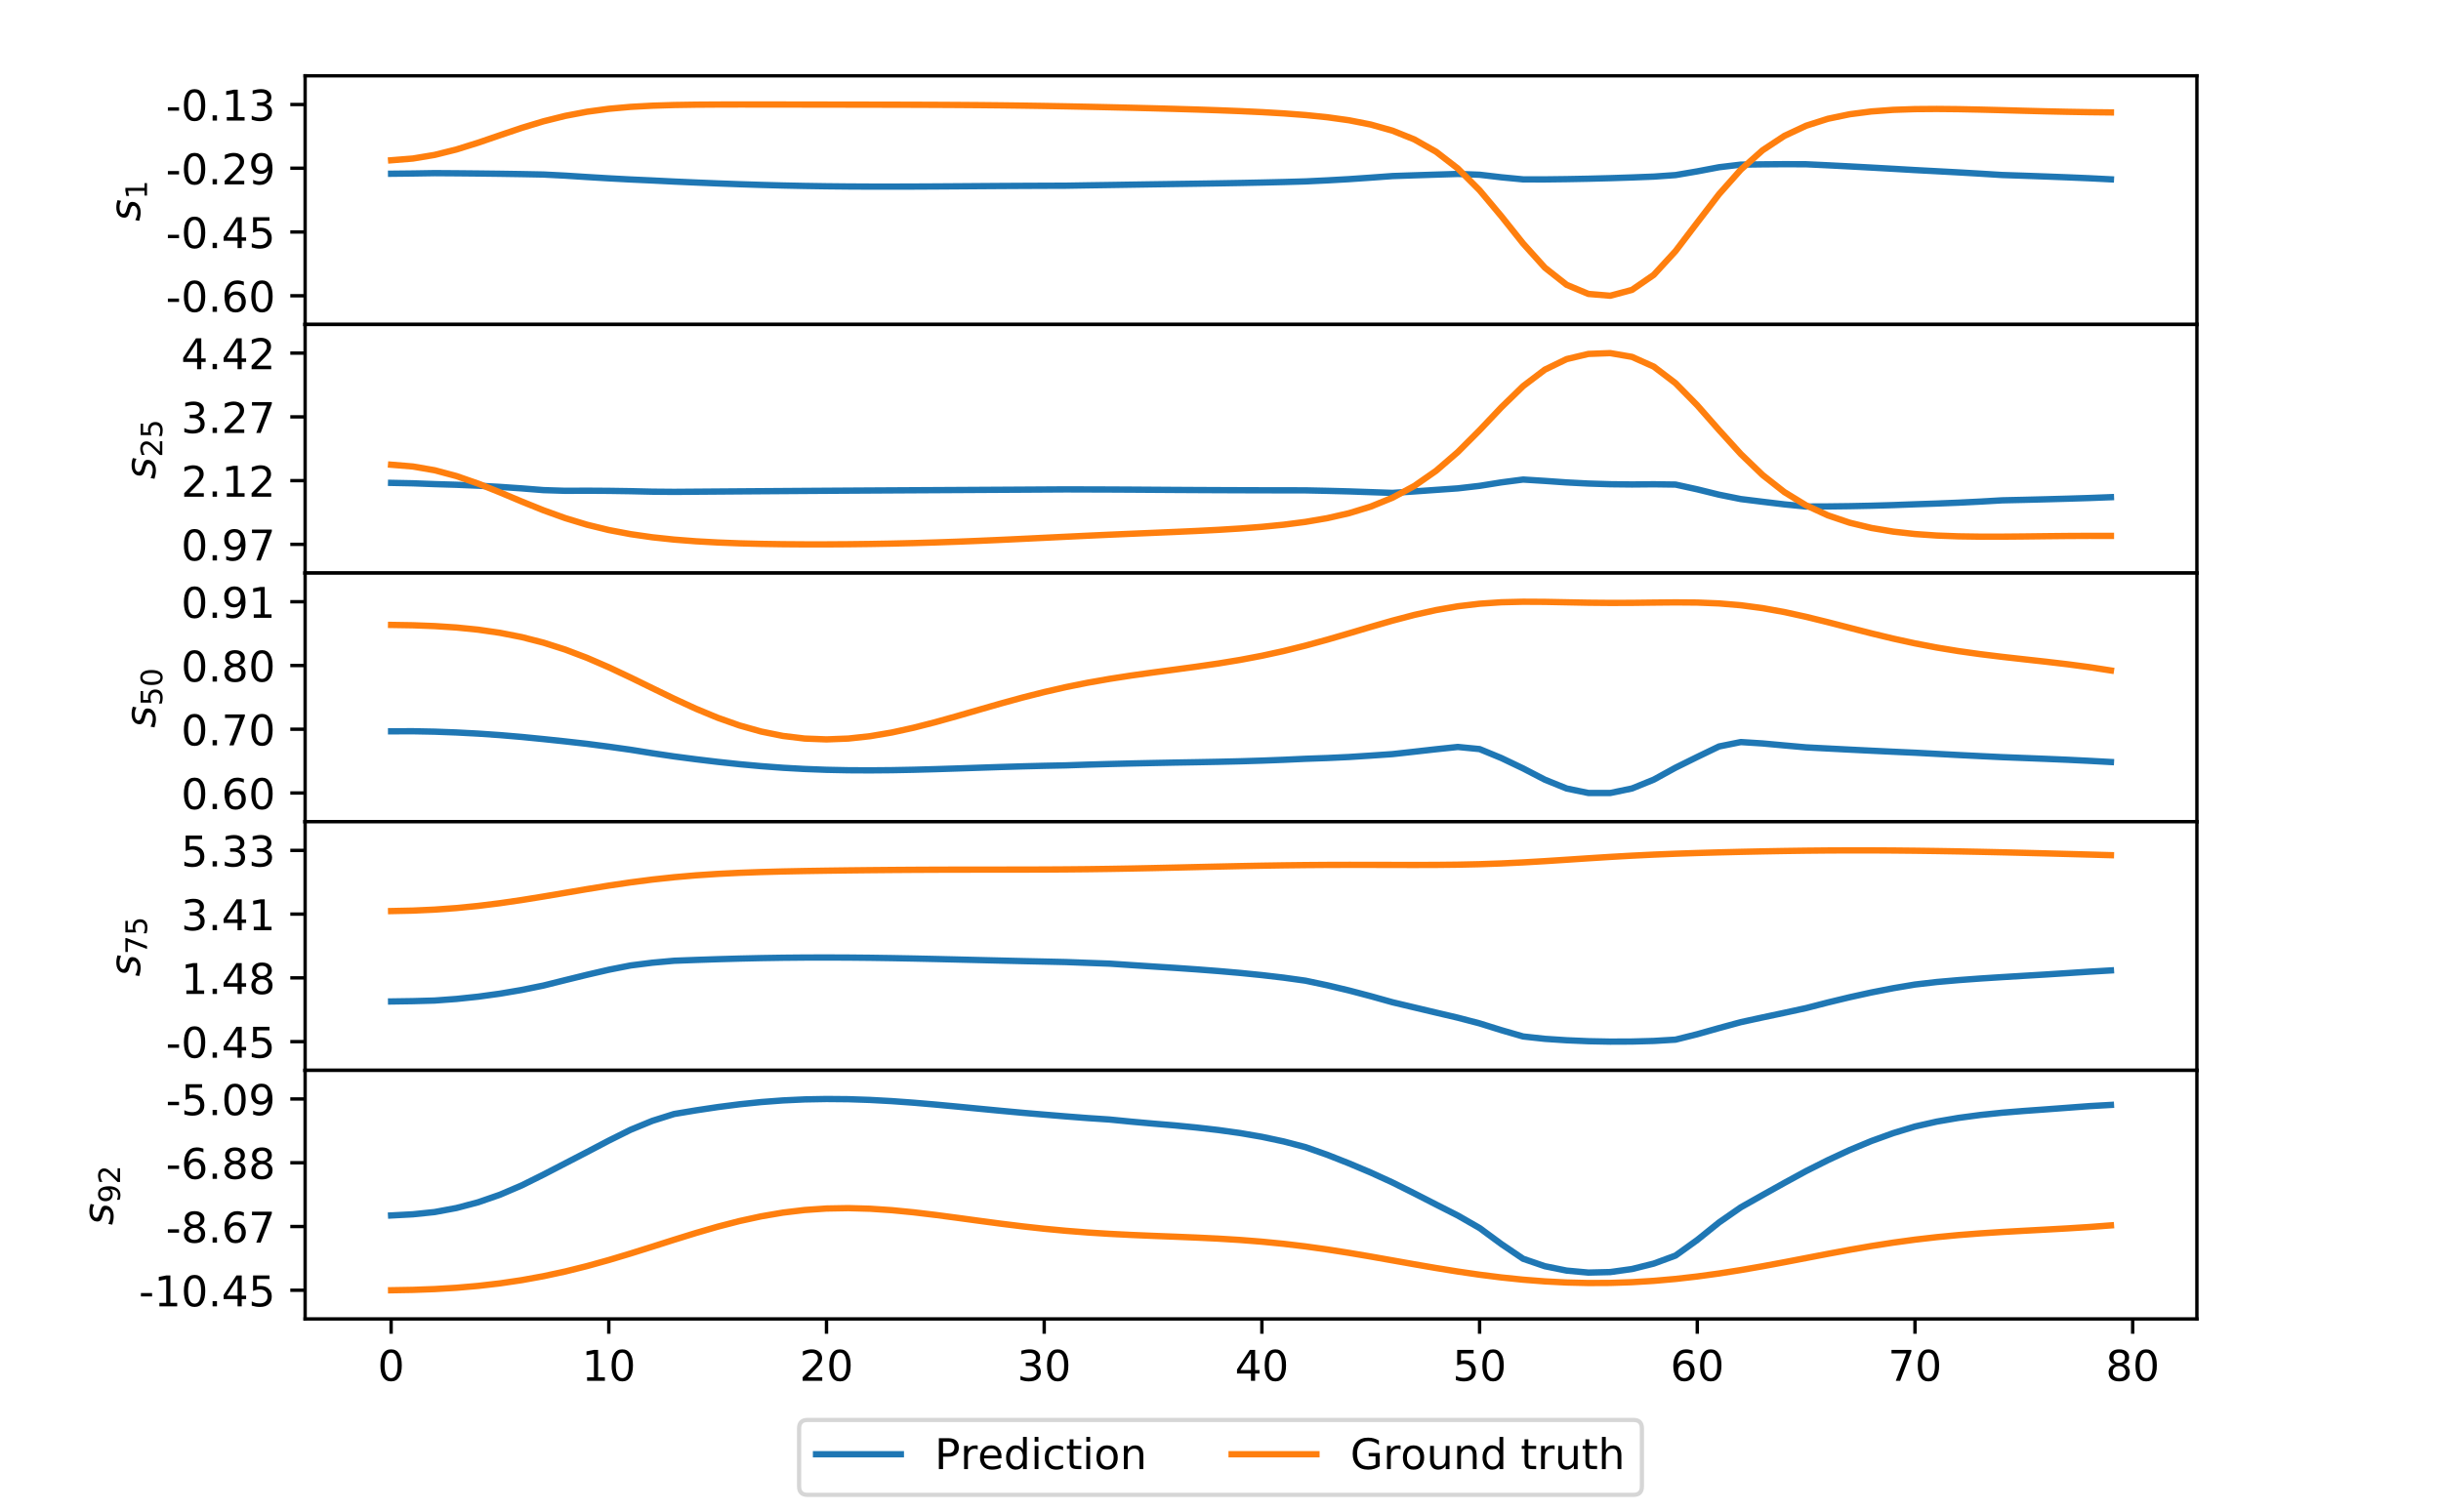 <?xml version="1.0" encoding="utf-8" standalone="no"?>
<!DOCTYPE svg PUBLIC "-//W3C//DTD SVG 1.1//EN"
  "http://www.w3.org/Graphics/SVG/1.1/DTD/svg11.dtd">
<!-- Created with matplotlib (http://matplotlib.org/) -->
<svg height="357pt" version="1.1" viewBox="0 0 576 357" width="576pt" xmlns="http://www.w3.org/2000/svg" xmlns:xlink="http://www.w3.org/1999/xlink">
 <defs>
  <style type="text/css">
*{stroke-linecap:butt;stroke-linejoin:round;}
  </style>
 </defs>
 <g id="figure_1">
  <g id="patch_1">
   <path d="M 0 357.84 
L 576 357.84 
L 576 0 
L 0 0 
z
" style="fill:#ffffff;"/>
  </g>
  <g id="axes_1">
   <g id="patch_2">
    <path d="M 72 76.578 
L 518.4 76.578 
L 518.4 17.892 
L 72 17.892 
z
" style="fill:#ffffff;"/>
   </g>
   <g id="matplotlib.axis_1">
    <g id="xtick_1">
     <g id="line2d_1">
      <defs>
       <path d="M 0 0 
L 0 3.5 
" id="mece2a39073" style="stroke:#000000;stroke-width:0.8;"/>
      </defs>
      <g>
       <use style="stroke:#000000;stroke-width:0.8;" x="92.291" xlink:href="#mece2a39073" y="76.578"/>
      </g>
     </g>
    </g>
    <g id="xtick_2">
     <g id="line2d_2">
      <g>
       <use style="stroke:#000000;stroke-width:0.8;" x="143.66" xlink:href="#mece2a39073" y="76.578"/>
      </g>
     </g>
    </g>
    <g id="xtick_3">
     <g id="line2d_3">
      <g>
       <use style="stroke:#000000;stroke-width:0.8;" x="195.03" xlink:href="#mece2a39073" y="76.578"/>
      </g>
     </g>
    </g>
    <g id="xtick_4">
     <g id="line2d_4">
      <g>
       <use style="stroke:#000000;stroke-width:0.8;" x="246.399" xlink:href="#mece2a39073" y="76.578"/>
      </g>
     </g>
    </g>
    <g id="xtick_5">
     <g id="line2d_5">
      <g>
       <use style="stroke:#000000;stroke-width:0.8;" x="297.768" xlink:href="#mece2a39073" y="76.578"/>
      </g>
     </g>
    </g>
    <g id="xtick_6">
     <g id="line2d_6">
      <g>
       <use style="stroke:#000000;stroke-width:0.8;" x="349.138" xlink:href="#mece2a39073" y="76.578"/>
      </g>
     </g>
    </g>
    <g id="xtick_7">
     <g id="line2d_7">
      <g>
       <use style="stroke:#000000;stroke-width:0.8;" x="400.507" xlink:href="#mece2a39073" y="76.578"/>
      </g>
     </g>
    </g>
    <g id="xtick_8">
     <g id="line2d_8">
      <g>
       <use style="stroke:#000000;stroke-width:0.8;" x="451.877" xlink:href="#mece2a39073" y="76.578"/>
      </g>
     </g>
    </g>
    <g id="xtick_9">
     <g id="line2d_9">
      <g>
       <use style="stroke:#000000;stroke-width:0.8;" x="503.246" xlink:href="#mece2a39073" y="76.578"/>
      </g>
     </g>
    </g>
   </g>
   <g id="matplotlib.axis_2">
    <g id="ytick_1">
     <g id="line2d_10">
      <defs>
       <path d="M 0 0 
L -3.5 0 
" id="m2ed2e3114c" style="stroke:#000000;stroke-width:0.8;"/>
      </defs>
      <g>
       <use style="stroke:#000000;stroke-width:0.8;" x="72" xlink:href="#m2ed2e3114c" y="69.806"/>
      </g>
     </g>
     <g id="text_1">
      <!-- -0.60 -->
      <defs>
       <path d="M 4.891 31.391 
L 31.203 31.391 
L 31.203 23.391 
L 4.891 23.391 
z
" id="DejaVuSans-2d"/>
       <path d="M 31.781 66.406 
Q 24.172 66.406 20.328 58.906 
Q 16.5 51.422 16.5 36.375 
Q 16.5 21.391 20.328 13.891 
Q 24.172 6.391 31.781 6.391 
Q 39.453 6.391 43.281 13.891 
Q 47.125 21.391 47.125 36.375 
Q 47.125 51.422 43.281 58.906 
Q 39.453 66.406 31.781 66.406 
z
M 31.781 74.219 
Q 44.047 74.219 50.516 64.516 
Q 56.984 54.828 56.984 36.375 
Q 56.984 17.969 50.516 8.266 
Q 44.047 -1.422 31.781 -1.422 
Q 19.531 -1.422 13.062 8.266 
Q 6.594 17.969 6.594 36.375 
Q 6.594 54.828 13.062 64.516 
Q 19.531 74.219 31.781 74.219 
z
" id="DejaVuSans-30"/>
       <path d="M 10.688 12.406 
L 21 12.406 
L 21 0 
L 10.688 0 
z
" id="DejaVuSans-2e"/>
       <path d="M 33.016 40.375 
Q 26.375 40.375 22.484 35.828 
Q 18.609 31.297 18.609 23.391 
Q 18.609 15.531 22.484 10.953 
Q 26.375 6.391 33.016 6.391 
Q 39.656 6.391 43.531 10.953 
Q 47.406 15.531 47.406 23.391 
Q 47.406 31.297 43.531 35.828 
Q 39.656 40.375 33.016 40.375 
z
M 52.594 71.297 
L 52.594 62.312 
Q 48.875 64.062 45.094 64.984 
Q 41.312 65.922 37.594 65.922 
Q 27.828 65.922 22.672 59.328 
Q 17.531 52.734 16.797 39.406 
Q 19.672 43.656 24.016 45.922 
Q 28.375 48.188 33.594 48.188 
Q 44.578 48.188 50.953 41.516 
Q 57.328 34.859 57.328 23.391 
Q 57.328 12.156 50.688 5.359 
Q 44.047 -1.422 33.016 -1.422 
Q 20.359 -1.422 13.672 8.266 
Q 6.984 17.969 6.984 36.375 
Q 6.984 53.656 15.188 63.938 
Q 23.391 74.219 37.203 74.219 
Q 40.922 74.219 44.703 73.484 
Q 48.484 72.75 52.594 71.297 
z
" id="DejaVuSans-36"/>
      </defs>
      <g transform="translate(39.127 73.606)scale(0.1 -0.1)">
       <use xlink:href="#DejaVuSans-2d"/>
       <use x="36.084" xlink:href="#DejaVuSans-30"/>
       <use x="99.707" xlink:href="#DejaVuSans-2e"/>
       <use x="131.494" xlink:href="#DejaVuSans-36"/>
       <use x="195.117" xlink:href="#DejaVuSans-30"/>
      </g>
     </g>
    </g>
    <g id="ytick_2">
     <g id="line2d_11">
      <g>
       <use style="stroke:#000000;stroke-width:0.8;" x="72" xlink:href="#m2ed2e3114c" y="54.759"/>
      </g>
     </g>
     <g id="text_2">
      <!-- -0.45 -->
      <defs>
       <path d="M 37.797 64.312 
L 12.891 25.391 
L 37.797 25.391 
z
M 35.203 72.906 
L 47.609 72.906 
L 47.609 25.391 
L 58.016 25.391 
L 58.016 17.188 
L 47.609 17.188 
L 47.609 0 
L 37.797 0 
L 37.797 17.188 
L 4.891 17.188 
L 4.891 26.703 
z
" id="DejaVuSans-34"/>
       <path d="M 10.797 72.906 
L 49.516 72.906 
L 49.516 64.594 
L 19.828 64.594 
L 19.828 46.734 
Q 21.969 47.469 24.109 47.828 
Q 26.266 48.188 28.422 48.188 
Q 40.625 48.188 47.75 41.5 
Q 54.891 34.812 54.891 23.391 
Q 54.891 11.625 47.562 5.094 
Q 40.234 -1.422 26.906 -1.422 
Q 22.312 -1.422 17.547 -0.641 
Q 12.797 0.141 7.719 1.703 
L 7.719 11.625 
Q 12.109 9.234 16.797 8.062 
Q 21.484 6.891 26.703 6.891 
Q 35.156 6.891 40.078 11.328 
Q 45.016 15.766 45.016 23.391 
Q 45.016 31 40.078 35.438 
Q 35.156 39.891 26.703 39.891 
Q 22.75 39.891 18.812 39.016 
Q 14.891 38.141 10.797 36.281 
z
" id="DejaVuSans-35"/>
      </defs>
      <g transform="translate(39.127 58.558)scale(0.1 -0.1)">
       <use xlink:href="#DejaVuSans-2d"/>
       <use x="36.084" xlink:href="#DejaVuSans-30"/>
       <use x="99.707" xlink:href="#DejaVuSans-2e"/>
       <use x="131.494" xlink:href="#DejaVuSans-34"/>
       <use x="195.117" xlink:href="#DejaVuSans-35"/>
      </g>
     </g>
    </g>
    <g id="ytick_3">
     <g id="line2d_12">
      <g>
       <use style="stroke:#000000;stroke-width:0.8;" x="72" xlink:href="#m2ed2e3114c" y="39.711"/>
      </g>
     </g>
     <g id="text_3">
      <!-- -0.29 -->
      <defs>
       <path d="M 19.188 8.297 
L 53.609 8.297 
L 53.609 0 
L 7.328 0 
L 7.328 8.297 
Q 12.938 14.109 22.625 23.891 
Q 32.328 33.688 34.812 36.531 
Q 39.547 41.844 41.422 45.531 
Q 43.312 49.219 43.312 52.781 
Q 43.312 58.594 39.234 62.25 
Q 35.156 65.922 28.609 65.922 
Q 23.969 65.922 18.812 64.312 
Q 13.672 62.703 7.812 59.422 
L 7.812 69.391 
Q 13.766 71.781 18.938 73 
Q 24.125 74.219 28.422 74.219 
Q 39.75 74.219 46.484 68.547 
Q 53.219 62.891 53.219 53.422 
Q 53.219 48.922 51.531 44.891 
Q 49.859 40.875 45.406 35.406 
Q 44.188 33.984 37.641 27.219 
Q 31.109 20.453 19.188 8.297 
z
" id="DejaVuSans-32"/>
       <path d="M 10.984 1.516 
L 10.984 10.5 
Q 14.703 8.734 18.5 7.812 
Q 22.312 6.891 25.984 6.891 
Q 35.75 6.891 40.891 13.453 
Q 46.047 20.016 46.781 33.406 
Q 43.953 29.203 39.594 26.953 
Q 35.25 24.703 29.984 24.703 
Q 19.047 24.703 12.672 31.312 
Q 6.297 37.938 6.297 49.422 
Q 6.297 60.641 12.938 67.422 
Q 19.578 74.219 30.609 74.219 
Q 43.266 74.219 49.922 64.516 
Q 56.594 54.828 56.594 36.375 
Q 56.594 19.141 48.406 8.859 
Q 40.234 -1.422 26.422 -1.422 
Q 22.703 -1.422 18.891 -0.688 
Q 15.094 0.047 10.984 1.516 
z
M 30.609 32.422 
Q 37.25 32.422 41.125 36.953 
Q 45.016 41.5 45.016 49.422 
Q 45.016 57.281 41.125 61.844 
Q 37.25 66.406 30.609 66.406 
Q 23.969 66.406 20.094 61.844 
Q 16.219 57.281 16.219 49.422 
Q 16.219 41.5 20.094 36.953 
Q 23.969 32.422 30.609 32.422 
z
" id="DejaVuSans-39"/>
      </defs>
      <g transform="translate(39.127 43.51)scale(0.1 -0.1)">
       <use xlink:href="#DejaVuSans-2d"/>
       <use x="36.084" xlink:href="#DejaVuSans-30"/>
       <use x="99.707" xlink:href="#DejaVuSans-2e"/>
       <use x="131.494" xlink:href="#DejaVuSans-32"/>
       <use x="195.117" xlink:href="#DejaVuSans-39"/>
      </g>
     </g>
    </g>
    <g id="ytick_4">
     <g id="line2d_13">
      <g>
       <use style="stroke:#000000;stroke-width:0.8;" x="72" xlink:href="#m2ed2e3114c" y="24.663"/>
      </g>
     </g>
     <g id="text_4">
      <!-- -0.13 -->
      <defs>
       <path d="M 12.406 8.297 
L 28.516 8.297 
L 28.516 63.922 
L 10.984 60.406 
L 10.984 69.391 
L 28.422 72.906 
L 38.281 72.906 
L 38.281 8.297 
L 54.391 8.297 
L 54.391 0 
L 12.406 0 
z
" id="DejaVuSans-31"/>
       <path d="M 40.578 39.312 
Q 47.656 37.797 51.625 33 
Q 55.609 28.219 55.609 21.188 
Q 55.609 10.406 48.188 4.484 
Q 40.766 -1.422 27.094 -1.422 
Q 22.516 -1.422 17.656 -0.516 
Q 12.797 0.391 7.625 2.203 
L 7.625 11.719 
Q 11.719 9.328 16.594 8.109 
Q 21.484 6.891 26.812 6.891 
Q 36.078 6.891 40.938 10.547 
Q 45.797 14.203 45.797 21.188 
Q 45.797 27.641 41.281 31.266 
Q 36.766 34.906 28.719 34.906 
L 20.219 34.906 
L 20.219 43.016 
L 29.109 43.016 
Q 36.375 43.016 40.234 45.922 
Q 44.094 48.828 44.094 54.297 
Q 44.094 59.906 40.109 62.906 
Q 36.141 65.922 28.719 65.922 
Q 24.656 65.922 20.016 65.031 
Q 15.375 64.156 9.812 62.312 
L 9.812 71.094 
Q 15.438 72.656 20.344 73.438 
Q 25.25 74.219 29.594 74.219 
Q 40.828 74.219 47.359 69.109 
Q 53.906 64.016 53.906 55.328 
Q 53.906 49.266 50.438 45.094 
Q 46.969 40.922 40.578 39.312 
z
" id="DejaVuSans-33"/>
      </defs>
      <g transform="translate(39.127 28.463)scale(0.1 -0.1)">
       <use xlink:href="#DejaVuSans-2d"/>
       <use x="36.084" xlink:href="#DejaVuSans-30"/>
       <use x="99.707" xlink:href="#DejaVuSans-2e"/>
       <use x="131.494" xlink:href="#DejaVuSans-31"/>
       <use x="195.117" xlink:href="#DejaVuSans-33"/>
      </g>
     </g>
    </g>
    <g id="text_5">
     <!-- $s_{1}$ -->
     <defs>
      <path d="M 50 53.078 
L 48.297 44.578 
Q 44.734 46.531 40.766 47.5 
Q 36.812 48.484 32.625 48.484 
Q 25.531 48.484 21.453 46.062 
Q 17.391 43.656 17.391 39.5 
Q 17.391 34.672 26.859 32.078 
Q 27.594 31.891 27.938 31.781 
L 30.812 30.906 
Q 39.797 28.422 42.797 25.688 
Q 45.797 22.953 45.797 18.219 
Q 45.797 9.516 38.891 4.047 
Q 31.984 -1.422 20.797 -1.422 
Q 16.453 -1.422 11.672 -0.578 
Q 6.891 0.25 1.125 2 
L 2.875 11.281 
Q 7.812 8.734 12.594 7.422 
Q 17.391 6.109 21.781 6.109 
Q 28.375 6.109 32.5 8.938 
Q 36.625 11.766 36.625 16.109 
Q 36.625 20.797 25.781 23.688 
L 24.859 23.922 
L 21.781 24.703 
Q 14.938 26.516 11.766 29.469 
Q 8.594 32.422 8.594 37.016 
Q 8.594 45.75 15.156 50.875 
Q 21.734 56 33.016 56 
Q 37.453 56 41.672 55.266 
Q 45.906 54.547 50 53.078 
z
" id="DejaVuSans-Oblique-73"/>
     </defs>
     <g transform="translate(33.047 52.235)rotate(-90)scale(0.1 -0.1)">
      <use xlink:href="#DejaVuSans-Oblique-73"/>
      <use transform="translate(52.1 -16.406)scale(0.7)" xlink:href="#DejaVuSans-31"/>
     </g>
    </g>
   </g>
   <g id="line2d_14">
    <path clip-path="url(#pa577cc6813)" d="M 92.291 41.007 
L 97.428 40.951 
L 102.565 40.867 
L 107.702 40.902 
L 112.839 40.952 
L 117.976 41.016 
L 123.113 41.095 
L 128.249 41.194 
L 133.386 41.457 
L 138.523 41.784 
L 143.66 42.091 
L 148.797 42.365 
L 153.934 42.6 
L 159.071 42.855 
L 164.208 43.081 
L 169.345 43.292 
L 174.482 43.481 
L 179.619 43.645 
L 184.756 43.781 
L 189.893 43.888 
L 195.03 43.967 
L 200.167 44.017 
L 205.304 44.043 
L 210.441 44.047 
L 215.577 44.033 
L 220.714 44.007 
L 225.851 43.974 
L 230.988 43.937 
L 236.125 43.902 
L 241.262 43.873 
L 246.399 43.851 
L 251.536 43.833 
L 256.673 43.745 
L 261.81 43.67 
L 266.947 43.588 
L 272.084 43.508 
L 277.221 43.431 
L 282.358 43.358 
L 287.495 43.279 
L 292.632 43.19 
L 297.768 43.086 
L 302.905 42.965 
L 308.042 42.819 
L 313.179 42.574 
L 318.316 42.284 
L 323.453 41.929 
L 328.59 41.556 
L 333.727 41.382 
L 338.864 41.217 
L 344.001 41.056 
L 349.138 41.244 
L 354.275 41.846 
L 359.412 42.339 
L 364.549 42.346 
L 369.686 42.282 
L 374.823 42.185 
L 379.959 42.052 
L 385.096 41.884 
L 390.233 41.684 
L 395.37 41.324 
L 400.507 40.448 
L 405.644 39.473 
L 410.781 38.858 
L 415.918 38.792 
L 421.055 38.753 
L 426.192 38.773 
L 431.329 39.016 
L 436.466 39.278 
L 441.603 39.555 
L 446.74 39.844 
L 451.877 40.143 
L 457.014 40.414 
L 462.151 40.689 
L 467.287 40.987 
L 472.424 41.306 
L 477.561 41.476 
L 482.698 41.658 
L 487.835 41.854 
L 492.972 42.071 
L 498.109 42.33 
" style="fill:none;stroke:#1f77b4;stroke-linecap:square;stroke-width:1.5;"/>
   </g>
   <g id="line2d_15">
    <path clip-path="url(#pa577cc6813)" d="M 92.291 37.832 
L 97.428 37.419 
L 102.565 36.564 
L 107.702 35.284 
L 112.839 33.681 
L 117.976 31.921 
L 123.113 30.187 
L 128.249 28.632 
L 133.386 27.352 
L 138.523 26.375 
L 143.66 25.683 
L 148.797 25.226 
L 153.934 24.946 
L 159.071 24.788 
L 164.208 24.708 
L 169.345 24.674 
L 174.482 24.663 
L 179.619 24.665 
L 184.756 24.672 
L 189.893 24.68 
L 195.03 24.688 
L 200.167 24.695 
L 205.304 24.704 
L 210.441 24.714 
L 215.577 24.727 
L 220.714 24.746 
L 225.851 24.774 
L 230.988 24.812 
L 236.125 24.863 
L 241.262 24.929 
L 246.399 25.008 
L 251.536 25.1 
L 256.673 25.203 
L 261.81 25.315 
L 266.947 25.435 
L 272.084 25.563 
L 277.221 25.702 
L 282.358 25.854 
L 287.495 26.027 
L 292.632 26.227 
L 297.768 26.468 
L 302.905 26.767 
L 308.042 27.154 
L 313.179 27.672 
L 318.316 28.387 
L 323.453 29.397 
L 328.59 30.842 
L 333.727 32.905 
L 338.864 35.809 
L 344.001 39.774 
L 349.138 44.912 
L 354.275 51.037 
L 359.412 57.481 
L 364.549 63.184 
L 369.686 67.233 
L 374.823 69.379 
L 379.959 69.806 
L 385.096 68.427 
L 390.233 64.881 
L 395.37 59.277 
L 400.507 52.527 
L 405.644 45.832 
L 410.781 40.038 
L 415.918 35.467 
L 421.055 32.078 
L 426.192 29.676 
L 431.329 28.039 
L 436.466 26.968 
L 441.603 26.305 
L 446.74 25.93 
L 451.877 25.756 
L 457.014 25.717 
L 462.151 25.767 
L 467.287 25.872 
L 472.424 26.004 
L 477.561 26.145 
L 482.698 26.277 
L 487.835 26.391 
L 492.972 26.479 
L 498.109 26.537 
" style="fill:none;stroke:#ff7f0e;stroke-linecap:square;stroke-width:1.5;"/>
   </g>
   <g id="patch_3">
    <path d="M 72 76.578 
L 72 17.892 
" style="fill:none;stroke:#000000;stroke-linecap:square;stroke-linejoin:miter;stroke-width:0.8;"/>
   </g>
   <g id="patch_4">
    <path d="M 518.4 76.578 
L 518.4 17.892 
" style="fill:none;stroke:#000000;stroke-linecap:square;stroke-linejoin:miter;stroke-width:0.8;"/>
   </g>
   <g id="patch_5">
    <path d="M 72 76.578 
L 518.4 76.578 
" style="fill:none;stroke:#000000;stroke-linecap:square;stroke-linejoin:miter;stroke-width:0.8;"/>
   </g>
   <g id="patch_6">
    <path d="M 72 17.892 
L 518.4 17.892 
" style="fill:none;stroke:#000000;stroke-linecap:square;stroke-linejoin:miter;stroke-width:0.8;"/>
   </g>
  </g>
  <g id="axes_2">
   <g id="patch_7">
    <path d="M 72 135.264 
L 518.4 135.264 
L 518.4 76.578 
L 72 76.578 
z
" style="fill:#ffffff;"/>
   </g>
   <g id="matplotlib.axis_3">
    <g id="xtick_10">
     <g id="line2d_16">
      <g>
       <use style="stroke:#000000;stroke-width:0.8;" x="92.291" xlink:href="#mece2a39073" y="135.264"/>
      </g>
     </g>
    </g>
    <g id="xtick_11">
     <g id="line2d_17">
      <g>
       <use style="stroke:#000000;stroke-width:0.8;" x="143.66" xlink:href="#mece2a39073" y="135.264"/>
      </g>
     </g>
    </g>
    <g id="xtick_12">
     <g id="line2d_18">
      <g>
       <use style="stroke:#000000;stroke-width:0.8;" x="195.03" xlink:href="#mece2a39073" y="135.264"/>
      </g>
     </g>
    </g>
    <g id="xtick_13">
     <g id="line2d_19">
      <g>
       <use style="stroke:#000000;stroke-width:0.8;" x="246.399" xlink:href="#mece2a39073" y="135.264"/>
      </g>
     </g>
    </g>
    <g id="xtick_14">
     <g id="line2d_20">
      <g>
       <use style="stroke:#000000;stroke-width:0.8;" x="297.768" xlink:href="#mece2a39073" y="135.264"/>
      </g>
     </g>
    </g>
    <g id="xtick_15">
     <g id="line2d_21">
      <g>
       <use style="stroke:#000000;stroke-width:0.8;" x="349.138" xlink:href="#mece2a39073" y="135.264"/>
      </g>
     </g>
    </g>
    <g id="xtick_16">
     <g id="line2d_22">
      <g>
       <use style="stroke:#000000;stroke-width:0.8;" x="400.507" xlink:href="#mece2a39073" y="135.264"/>
      </g>
     </g>
    </g>
    <g id="xtick_17">
     <g id="line2d_23">
      <g>
       <use style="stroke:#000000;stroke-width:0.8;" x="451.877" xlink:href="#mece2a39073" y="135.264"/>
      </g>
     </g>
    </g>
    <g id="xtick_18">
     <g id="line2d_24">
      <g>
       <use style="stroke:#000000;stroke-width:0.8;" x="503.246" xlink:href="#mece2a39073" y="135.264"/>
      </g>
     </g>
    </g>
   </g>
   <g id="matplotlib.axis_4">
    <g id="ytick_5">
     <g id="line2d_25">
      <g>
       <use style="stroke:#000000;stroke-width:0.8;" x="72" xlink:href="#m2ed2e3114c" y="128.492"/>
      </g>
     </g>
     <g id="text_6">
      <!-- 0.97 -->
      <defs>
       <path d="M 8.203 72.906 
L 55.078 72.906 
L 55.078 68.703 
L 28.609 0 
L 18.312 0 
L 43.219 64.594 
L 8.203 64.594 
z
" id="DejaVuSans-37"/>
      </defs>
      <g transform="translate(42.734 132.291)scale(0.1 -0.1)">
       <use xlink:href="#DejaVuSans-30"/>
       <use x="63.623" xlink:href="#DejaVuSans-2e"/>
       <use x="95.41" xlink:href="#DejaVuSans-39"/>
       <use x="159.033" xlink:href="#DejaVuSans-37"/>
      </g>
     </g>
    </g>
    <g id="ytick_6">
     <g id="line2d_26">
      <g>
       <use style="stroke:#000000;stroke-width:0.8;" x="72" xlink:href="#m2ed2e3114c" y="113.444"/>
      </g>
     </g>
     <g id="text_7">
      <!-- 2.12 -->
      <g transform="translate(42.734 117.244)scale(0.1 -0.1)">
       <use xlink:href="#DejaVuSans-32"/>
       <use x="63.623" xlink:href="#DejaVuSans-2e"/>
       <use x="95.41" xlink:href="#DejaVuSans-31"/>
       <use x="159.033" xlink:href="#DejaVuSans-32"/>
      </g>
     </g>
    </g>
    <g id="ytick_7">
     <g id="line2d_27">
      <g>
       <use style="stroke:#000000;stroke-width:0.8;" x="72" xlink:href="#m2ed2e3114c" y="98.397"/>
      </g>
     </g>
     <g id="text_8">
      <!-- 3.27 -->
      <g transform="translate(42.734 102.196)scale(0.1 -0.1)">
       <use xlink:href="#DejaVuSans-33"/>
       <use x="63.623" xlink:href="#DejaVuSans-2e"/>
       <use x="95.41" xlink:href="#DejaVuSans-32"/>
       <use x="159.033" xlink:href="#DejaVuSans-37"/>
      </g>
     </g>
    </g>
    <g id="ytick_8">
     <g id="line2d_28">
      <g>
       <use style="stroke:#000000;stroke-width:0.8;" x="72" xlink:href="#m2ed2e3114c" y="83.349"/>
      </g>
     </g>
     <g id="text_9">
      <!-- 4.42 -->
      <g transform="translate(42.734 87.148)scale(0.1 -0.1)">
       <use xlink:href="#DejaVuSans-34"/>
       <use x="63.623" xlink:href="#DejaVuSans-2e"/>
       <use x="95.41" xlink:href="#DejaVuSans-34"/>
       <use x="159.033" xlink:href="#DejaVuSans-32"/>
      </g>
     </g>
    </g>
    <g id="text_10">
     <!-- $s_{25}$ -->
     <g transform="translate(36.655 113.121)rotate(-90)scale(0.1 -0.1)">
      <use xlink:href="#DejaVuSans-Oblique-73"/>
      <use transform="translate(52.1 -16.406)scale(0.7)" xlink:href="#DejaVuSans-32"/>
      <use transform="translate(96.636 -16.406)scale(0.7)" xlink:href="#DejaVuSans-35"/>
     </g>
    </g>
   </g>
   <g id="line2d_29">
    <path clip-path="url(#pf66baa75bb)" d="M 92.291 113.975 
L 97.428 114.079 
L 102.565 114.27 
L 107.702 114.423 
L 112.839 114.64 
L 117.976 114.926 
L 123.113 115.278 
L 128.249 115.688 
L 133.386 115.85 
L 138.523 115.826 
L 143.66 115.86 
L 148.797 115.938 
L 153.934 116.056 
L 159.071 116.1 
L 164.208 116.061 
L 169.345 116.023 
L 174.482 115.984 
L 179.619 115.947 
L 184.756 115.911 
L 189.893 115.876 
L 195.03 115.843 
L 200.167 115.811 
L 205.304 115.78 
L 210.441 115.75 
L 215.577 115.721 
L 220.714 115.693 
L 225.851 115.664 
L 230.988 115.636 
L 236.125 115.607 
L 241.262 115.577 
L 246.399 115.546 
L 251.536 115.514 
L 256.673 115.53 
L 261.81 115.546 
L 266.947 115.573 
L 272.084 115.607 
L 277.221 115.641 
L 282.358 115.67 
L 287.495 115.694 
L 292.632 115.714 
L 297.768 115.729 
L 302.905 115.737 
L 308.042 115.745 
L 313.179 115.855 
L 318.316 115.988 
L 323.453 116.164 
L 328.59 116.343 
L 333.727 115.998 
L 338.864 115.633 
L 344.001 115.274 
L 349.138 114.682 
L 354.275 113.86 
L 359.412 113.191 
L 364.549 113.513 
L 369.686 113.874 
L 374.823 114.136 
L 379.959 114.296 
L 385.096 114.352 
L 390.233 114.307 
L 395.37 114.377 
L 400.507 115.502 
L 405.644 116.766 
L 410.781 117.797 
L 415.918 118.433 
L 421.055 119.049 
L 426.192 119.558 
L 431.329 119.537 
L 436.466 119.474 
L 441.603 119.368 
L 446.74 119.22 
L 451.877 119.03 
L 457.014 118.855 
L 462.151 118.651 
L 467.287 118.395 
L 472.424 118.097 
L 477.561 117.982 
L 482.698 117.851 
L 487.835 117.709 
L 492.972 117.551 
L 498.109 117.353 
" style="fill:none;stroke:#1f77b4;stroke-linecap:square;stroke-width:1.5;"/>
   </g>
   <g id="line2d_30">
    <path clip-path="url(#pf66baa75bb)" d="M 92.291 109.688 
L 97.428 110.11 
L 102.565 110.999 
L 107.702 112.369 
L 112.839 114.155 
L 117.976 116.219 
L 123.113 118.377 
L 128.249 120.448 
L 133.386 122.298 
L 138.523 123.855 
L 143.66 125.108 
L 148.797 126.081 
L 153.934 126.818 
L 159.071 127.364 
L 164.208 127.762 
L 169.345 128.046 
L 174.482 128.244 
L 179.619 128.376 
L 184.756 128.455 
L 189.893 128.492 
L 195.03 128.492 
L 200.167 128.46 
L 205.304 128.398 
L 210.441 128.307 
L 215.577 128.187 
L 220.714 128.037 
L 225.851 127.86 
L 230.988 127.656 
L 236.125 127.431 
L 241.262 127.19 
L 246.399 126.94 
L 251.536 126.689 
L 256.673 126.445 
L 261.81 126.211 
L 266.947 125.989 
L 272.084 125.773 
L 277.221 125.556 
L 282.358 125.325 
L 287.495 125.063 
L 292.632 124.748 
L 297.768 124.355 
L 302.905 123.85 
L 308.042 123.188 
L 313.179 122.311 
L 318.316 121.141 
L 323.453 119.573 
L 328.59 117.479 
L 333.727 114.711 
L 338.864 111.136 
L 344.001 106.703 
L 349.138 101.557 
L 354.275 96.137 
L 359.412 91.14 
L 364.549 87.246 
L 369.686 84.76 
L 374.823 83.54 
L 379.959 83.349 
L 385.096 84.237 
L 390.233 86.532 
L 395.37 90.441 
L 400.507 95.676 
L 405.644 101.513 
L 410.781 107.167 
L 415.918 112.114 
L 421.055 116.149 
L 426.192 119.286 
L 431.329 121.647 
L 436.466 123.38 
L 441.603 124.62 
L 446.74 125.481 
L 451.877 126.053 
L 457.014 126.405 
L 462.151 126.596 
L 467.287 126.67 
L 472.424 126.668 
L 477.561 126.623 
L 482.698 126.562 
L 487.835 126.51 
L 492.972 126.484 
L 498.109 126.492 
" style="fill:none;stroke:#ff7f0e;stroke-linecap:square;stroke-width:1.5;"/>
   </g>
   <g id="patch_8">
    <path d="M 72 135.264 
L 72 76.578 
" style="fill:none;stroke:#000000;stroke-linecap:square;stroke-linejoin:miter;stroke-width:0.8;"/>
   </g>
   <g id="patch_9">
    <path d="M 518.4 135.264 
L 518.4 76.578 
" style="fill:none;stroke:#000000;stroke-linecap:square;stroke-linejoin:miter;stroke-width:0.8;"/>
   </g>
   <g id="patch_10">
    <path d="M 72 135.264 
L 518.4 135.264 
" style="fill:none;stroke:#000000;stroke-linecap:square;stroke-linejoin:miter;stroke-width:0.8;"/>
   </g>
   <g id="patch_11">
    <path d="M 72 76.578 
L 518.4 76.578 
" style="fill:none;stroke:#000000;stroke-linecap:square;stroke-linejoin:miter;stroke-width:0.8;"/>
   </g>
  </g>
  <g id="axes_3">
   <g id="patch_12">
    <path d="M 72 193.949 
L 518.4 193.949 
L 518.4 135.264 
L 72 135.264 
z
" style="fill:#ffffff;"/>
   </g>
   <g id="matplotlib.axis_5">
    <g id="xtick_19">
     <g id="line2d_31">
      <g>
       <use style="stroke:#000000;stroke-width:0.8;" x="92.291" xlink:href="#mece2a39073" y="193.949"/>
      </g>
     </g>
    </g>
    <g id="xtick_20">
     <g id="line2d_32">
      <g>
       <use style="stroke:#000000;stroke-width:0.8;" x="143.66" xlink:href="#mece2a39073" y="193.949"/>
      </g>
     </g>
    </g>
    <g id="xtick_21">
     <g id="line2d_33">
      <g>
       <use style="stroke:#000000;stroke-width:0.8;" x="195.03" xlink:href="#mece2a39073" y="193.949"/>
      </g>
     </g>
    </g>
    <g id="xtick_22">
     <g id="line2d_34">
      <g>
       <use style="stroke:#000000;stroke-width:0.8;" x="246.399" xlink:href="#mece2a39073" y="193.949"/>
      </g>
     </g>
    </g>
    <g id="xtick_23">
     <g id="line2d_35">
      <g>
       <use style="stroke:#000000;stroke-width:0.8;" x="297.768" xlink:href="#mece2a39073" y="193.949"/>
      </g>
     </g>
    </g>
    <g id="xtick_24">
     <g id="line2d_36">
      <g>
       <use style="stroke:#000000;stroke-width:0.8;" x="349.138" xlink:href="#mece2a39073" y="193.949"/>
      </g>
     </g>
    </g>
    <g id="xtick_25">
     <g id="line2d_37">
      <g>
       <use style="stroke:#000000;stroke-width:0.8;" x="400.507" xlink:href="#mece2a39073" y="193.949"/>
      </g>
     </g>
    </g>
    <g id="xtick_26">
     <g id="line2d_38">
      <g>
       <use style="stroke:#000000;stroke-width:0.8;" x="451.877" xlink:href="#mece2a39073" y="193.949"/>
      </g>
     </g>
    </g>
    <g id="xtick_27">
     <g id="line2d_39">
      <g>
       <use style="stroke:#000000;stroke-width:0.8;" x="503.246" xlink:href="#mece2a39073" y="193.949"/>
      </g>
     </g>
    </g>
   </g>
   <g id="matplotlib.axis_6">
    <g id="ytick_9">
     <g id="line2d_40">
      <g>
       <use style="stroke:#000000;stroke-width:0.8;" x="72" xlink:href="#m2ed2e3114c" y="187.178"/>
      </g>
     </g>
     <g id="text_11">
      <!-- 0.60 -->
      <g transform="translate(42.734 190.977)scale(0.1 -0.1)">
       <use xlink:href="#DejaVuSans-30"/>
       <use x="63.623" xlink:href="#DejaVuSans-2e"/>
       <use x="95.41" xlink:href="#DejaVuSans-36"/>
       <use x="159.033" xlink:href="#DejaVuSans-30"/>
      </g>
     </g>
    </g>
    <g id="ytick_10">
     <g id="line2d_41">
      <g>
       <use style="stroke:#000000;stroke-width:0.8;" x="72" xlink:href="#m2ed2e3114c" y="172.13"/>
      </g>
     </g>
     <g id="text_12">
      <!-- 0.70 -->
      <g transform="translate(42.734 175.929)scale(0.1 -0.1)">
       <use xlink:href="#DejaVuSans-30"/>
       <use x="63.623" xlink:href="#DejaVuSans-2e"/>
       <use x="95.41" xlink:href="#DejaVuSans-37"/>
       <use x="159.033" xlink:href="#DejaVuSans-30"/>
      </g>
     </g>
    </g>
    <g id="ytick_11">
     <g id="line2d_42">
      <g>
       <use style="stroke:#000000;stroke-width:0.8;" x="72" xlink:href="#m2ed2e3114c" y="157.083"/>
      </g>
     </g>
     <g id="text_13">
      <!-- 0.80 -->
      <defs>
       <path d="M 31.781 34.625 
Q 24.75 34.625 20.719 30.859 
Q 16.703 27.094 16.703 20.516 
Q 16.703 13.922 20.719 10.156 
Q 24.75 6.391 31.781 6.391 
Q 38.812 6.391 42.859 10.172 
Q 46.922 13.969 46.922 20.516 
Q 46.922 27.094 42.891 30.859 
Q 38.875 34.625 31.781 34.625 
z
M 21.922 38.812 
Q 15.578 40.375 12.031 44.719 
Q 8.5 49.078 8.5 55.328 
Q 8.5 64.062 14.719 69.141 
Q 20.953 74.219 31.781 74.219 
Q 42.672 74.219 48.875 69.141 
Q 55.078 64.062 55.078 55.328 
Q 55.078 49.078 51.531 44.719 
Q 48 40.375 41.703 38.812 
Q 48.828 37.156 52.797 32.312 
Q 56.781 27.484 56.781 20.516 
Q 56.781 9.906 50.312 4.234 
Q 43.844 -1.422 31.781 -1.422 
Q 19.734 -1.422 13.25 4.234 
Q 6.781 9.906 6.781 20.516 
Q 6.781 27.484 10.781 32.312 
Q 14.797 37.156 21.922 38.812 
z
M 18.312 54.391 
Q 18.312 48.734 21.844 45.562 
Q 25.391 42.391 31.781 42.391 
Q 38.141 42.391 41.719 45.562 
Q 45.312 48.734 45.312 54.391 
Q 45.312 60.062 41.719 63.234 
Q 38.141 66.406 31.781 66.406 
Q 25.391 66.406 21.844 63.234 
Q 18.312 60.062 18.312 54.391 
z
" id="DejaVuSans-38"/>
      </defs>
      <g transform="translate(42.734 160.882)scale(0.1 -0.1)">
       <use xlink:href="#DejaVuSans-30"/>
       <use x="63.623" xlink:href="#DejaVuSans-2e"/>
       <use x="95.41" xlink:href="#DejaVuSans-38"/>
       <use x="159.033" xlink:href="#DejaVuSans-30"/>
      </g>
     </g>
    </g>
    <g id="ytick_12">
     <g id="line2d_43">
      <g>
       <use style="stroke:#000000;stroke-width:0.8;" x="72" xlink:href="#m2ed2e3114c" y="142.035"/>
      </g>
     </g>
     <g id="text_14">
      <!-- 0.91 -->
      <g transform="translate(42.734 145.834)scale(0.1 -0.1)">
       <use xlink:href="#DejaVuSans-30"/>
       <use x="63.623" xlink:href="#DejaVuSans-2e"/>
       <use x="95.41" xlink:href="#DejaVuSans-39"/>
       <use x="159.033" xlink:href="#DejaVuSans-31"/>
      </g>
     </g>
    </g>
    <g id="text_15">
     <!-- $s_{50}$ -->
     <g transform="translate(36.655 171.806)rotate(-90)scale(0.1 -0.1)">
      <use xlink:href="#DejaVuSans-Oblique-73"/>
      <use transform="translate(52.1 -16.406)scale(0.7)" xlink:href="#DejaVuSans-35"/>
      <use transform="translate(96.636 -16.406)scale(0.7)" xlink:href="#DejaVuSans-30"/>
     </g>
    </g>
   </g>
   <g id="line2d_44">
    <path clip-path="url(#p64f2a99a25)" d="M 92.291 172.617 
L 97.428 172.6 
L 102.565 172.7 
L 107.702 172.891 
L 112.839 173.161 
L 117.976 173.513 
L 123.113 173.946 
L 128.249 174.454 
L 133.386 174.996 
L 138.523 175.575 
L 143.66 176.246 
L 148.797 176.968 
L 153.934 177.786 
L 159.071 178.546 
L 164.208 179.215 
L 169.345 179.83 
L 174.482 180.378 
L 179.619 180.845 
L 184.756 181.224 
L 189.893 181.51 
L 195.03 181.704 
L 200.167 181.809 
L 205.304 181.835 
L 210.441 181.791 
L 215.577 181.692 
L 220.714 181.552 
L 225.851 181.388 
L 230.988 181.213 
L 236.125 181.043 
L 241.262 180.889 
L 246.399 180.759 
L 251.536 180.654 
L 256.673 180.481 
L 261.81 180.335 
L 266.947 180.207 
L 272.084 180.099 
L 277.221 179.998 
L 282.358 179.911 
L 287.495 179.814 
L 292.632 179.693 
L 297.768 179.537 
L 302.905 179.341 
L 308.042 179.104 
L 313.179 178.922 
L 318.316 178.681 
L 323.453 178.349 
L 328.59 177.998 
L 333.727 177.428 
L 338.864 176.849 
L 344.001 176.307 
L 349.138 176.811 
L 354.275 178.925 
L 359.412 181.377 
L 364.549 184.04 
L 369.686 186.117 
L 374.823 187.178 
L 379.959 187.177 
L 385.096 186.112 
L 390.233 184.026 
L 395.37 181.205 
L 400.507 178.666 
L 405.644 176.192 
L 410.781 175.154 
L 415.918 175.479 
L 421.055 175.949 
L 426.192 176.406 
L 431.329 176.674 
L 436.466 176.938 
L 441.603 177.194 
L 446.74 177.439 
L 451.877 177.671 
L 457.014 177.942 
L 462.151 178.214 
L 467.287 178.469 
L 472.424 178.715 
L 477.561 178.914 
L 482.698 179.117 
L 487.835 179.334 
L 492.972 179.587 
L 498.109 179.866 
" style="fill:none;stroke:#1f77b4;stroke-linecap:square;stroke-width:1.5;"/>
   </g>
   <g id="line2d_45">
    <path clip-path="url(#p64f2a99a25)" d="M 92.291 147.504 
L 97.428 147.587 
L 102.565 147.78 
L 107.702 148.114 
L 112.839 148.629 
L 117.976 149.369 
L 123.113 150.378 
L 128.249 151.692 
L 133.386 153.329 
L 138.523 155.281 
L 143.66 157.503 
L 148.797 159.921 
L 153.934 162.433 
L 159.071 164.926 
L 164.208 167.287 
L 169.345 169.415 
L 174.482 171.231 
L 179.619 172.674 
L 184.756 173.711 
L 189.893 174.327 
L 195.03 174.525 
L 200.167 174.328 
L 205.304 173.77 
L 210.441 172.899 
L 215.577 171.773 
L 220.714 170.459 
L 225.851 169.024 
L 230.988 167.538 
L 236.125 166.064 
L 241.262 164.656 
L 246.399 163.353 
L 251.536 162.181 
L 256.673 161.147 
L 261.81 160.243 
L 266.947 159.448 
L 272.084 158.729 
L 277.221 158.047 
L 282.358 157.354 
L 287.495 156.607 
L 292.632 155.762 
L 297.768 154.789 
L 302.905 153.666 
L 308.042 152.393 
L 313.179 150.989 
L 318.316 149.495 
L 323.453 147.971 
L 328.59 146.495 
L 333.727 145.147 
L 338.864 144.001 
L 344.001 143.111 
L 349.138 142.501 
L 354.275 142.157 
L 359.412 142.035 
L 364.549 142.064 
L 369.686 142.165 
L 374.823 142.264 
L 379.959 142.312 
L 385.096 142.295 
L 390.233 142.233 
L 395.37 142.186 
L 400.507 142.226 
L 405.644 142.432 
L 410.781 142.861 
L 415.918 143.543 
L 421.055 144.468 
L 426.192 145.596 
L 431.329 146.862 
L 436.466 148.188 
L 441.603 149.501 
L 446.74 150.739 
L 451.877 151.861 
L 457.014 152.844 
L 462.151 153.687 
L 467.287 154.407 
L 472.424 155.036 
L 477.561 155.611 
L 482.698 156.179 
L 487.835 156.784 
L 492.972 157.466 
L 498.109 158.26 
" style="fill:none;stroke:#ff7f0e;stroke-linecap:square;stroke-width:1.5;"/>
   </g>
   <g id="patch_13">
    <path d="M 72 193.949 
L 72 135.264 
" style="fill:none;stroke:#000000;stroke-linecap:square;stroke-linejoin:miter;stroke-width:0.8;"/>
   </g>
   <g id="patch_14">
    <path d="M 518.4 193.949 
L 518.4 135.264 
" style="fill:none;stroke:#000000;stroke-linecap:square;stroke-linejoin:miter;stroke-width:0.8;"/>
   </g>
   <g id="patch_15">
    <path d="M 72 193.949 
L 518.4 193.949 
" style="fill:none;stroke:#000000;stroke-linecap:square;stroke-linejoin:miter;stroke-width:0.8;"/>
   </g>
   <g id="patch_16">
    <path d="M 72 135.264 
L 518.4 135.264 
" style="fill:none;stroke:#000000;stroke-linecap:square;stroke-linejoin:miter;stroke-width:0.8;"/>
   </g>
  </g>
  <g id="axes_4">
   <g id="patch_17">
    <path d="M 72 252.635 
L 518.4 252.635 
L 518.4 193.949 
L 72 193.949 
z
" style="fill:#ffffff;"/>
   </g>
   <g id="matplotlib.axis_7">
    <g id="xtick_28">
     <g id="line2d_46">
      <g>
       <use style="stroke:#000000;stroke-width:0.8;" x="92.291" xlink:href="#mece2a39073" y="252.635"/>
      </g>
     </g>
    </g>
    <g id="xtick_29">
     <g id="line2d_47">
      <g>
       <use style="stroke:#000000;stroke-width:0.8;" x="143.66" xlink:href="#mece2a39073" y="252.635"/>
      </g>
     </g>
    </g>
    <g id="xtick_30">
     <g id="line2d_48">
      <g>
       <use style="stroke:#000000;stroke-width:0.8;" x="195.03" xlink:href="#mece2a39073" y="252.635"/>
      </g>
     </g>
    </g>
    <g id="xtick_31">
     <g id="line2d_49">
      <g>
       <use style="stroke:#000000;stroke-width:0.8;" x="246.399" xlink:href="#mece2a39073" y="252.635"/>
      </g>
     </g>
    </g>
    <g id="xtick_32">
     <g id="line2d_50">
      <g>
       <use style="stroke:#000000;stroke-width:0.8;" x="297.768" xlink:href="#mece2a39073" y="252.635"/>
      </g>
     </g>
    </g>
    <g id="xtick_33">
     <g id="line2d_51">
      <g>
       <use style="stroke:#000000;stroke-width:0.8;" x="349.138" xlink:href="#mece2a39073" y="252.635"/>
      </g>
     </g>
    </g>
    <g id="xtick_34">
     <g id="line2d_52">
      <g>
       <use style="stroke:#000000;stroke-width:0.8;" x="400.507" xlink:href="#mece2a39073" y="252.635"/>
      </g>
     </g>
    </g>
    <g id="xtick_35">
     <g id="line2d_53">
      <g>
       <use style="stroke:#000000;stroke-width:0.8;" x="451.877" xlink:href="#mece2a39073" y="252.635"/>
      </g>
     </g>
    </g>
    <g id="xtick_36">
     <g id="line2d_54">
      <g>
       <use style="stroke:#000000;stroke-width:0.8;" x="503.246" xlink:href="#mece2a39073" y="252.635"/>
      </g>
     </g>
    </g>
   </g>
   <g id="matplotlib.axis_8">
    <g id="ytick_13">
     <g id="line2d_55">
      <g>
       <use style="stroke:#000000;stroke-width:0.8;" x="72" xlink:href="#m2ed2e3114c" y="245.864"/>
      </g>
     </g>
     <g id="text_16">
      <!-- -0.45 -->
      <g transform="translate(39.127 249.663)scale(0.1 -0.1)">
       <use xlink:href="#DejaVuSans-2d"/>
       <use x="36.084" xlink:href="#DejaVuSans-30"/>
       <use x="99.707" xlink:href="#DejaVuSans-2e"/>
       <use x="131.494" xlink:href="#DejaVuSans-34"/>
       <use x="195.117" xlink:href="#DejaVuSans-35"/>
      </g>
     </g>
    </g>
    <g id="ytick_14">
     <g id="line2d_56">
      <g>
       <use style="stroke:#000000;stroke-width:0.8;" x="72" xlink:href="#m2ed2e3114c" y="230.816"/>
      </g>
     </g>
     <g id="text_17">
      <!-- 1.48 -->
      <g transform="translate(42.734 234.615)scale(0.1 -0.1)">
       <use xlink:href="#DejaVuSans-31"/>
       <use x="63.623" xlink:href="#DejaVuSans-2e"/>
       <use x="95.41" xlink:href="#DejaVuSans-34"/>
       <use x="159.033" xlink:href="#DejaVuSans-38"/>
      </g>
     </g>
    </g>
    <g id="ytick_15">
     <g id="line2d_57">
      <g>
       <use style="stroke:#000000;stroke-width:0.8;" x="72" xlink:href="#m2ed2e3114c" y="215.768"/>
      </g>
     </g>
     <g id="text_18">
      <!-- 3.41 -->
      <g transform="translate(42.734 219.568)scale(0.1 -0.1)">
       <use xlink:href="#DejaVuSans-33"/>
       <use x="63.623" xlink:href="#DejaVuSans-2e"/>
       <use x="95.41" xlink:href="#DejaVuSans-34"/>
       <use x="159.033" xlink:href="#DejaVuSans-31"/>
      </g>
     </g>
    </g>
    <g id="ytick_16">
     <g id="line2d_58">
      <g>
       <use style="stroke:#000000;stroke-width:0.8;" x="72" xlink:href="#m2ed2e3114c" y="200.721"/>
      </g>
     </g>
     <g id="text_19">
      <!-- 5.33 -->
      <g transform="translate(42.734 204.52)scale(0.1 -0.1)">
       <use xlink:href="#DejaVuSans-35"/>
       <use x="63.623" xlink:href="#DejaVuSans-2e"/>
       <use x="95.41" xlink:href="#DejaVuSans-33"/>
       <use x="159.033" xlink:href="#DejaVuSans-33"/>
      </g>
     </g>
    </g>
    <g id="text_20">
     <!-- $s_{75}$ -->
     <g transform="translate(33.047 230.492)rotate(-90)scale(0.1 -0.1)">
      <use xlink:href="#DejaVuSans-Oblique-73"/>
      <use transform="translate(52.1 -16.406)scale(0.7)" xlink:href="#DejaVuSans-37"/>
      <use transform="translate(96.636 -16.406)scale(0.7)" xlink:href="#DejaVuSans-35"/>
     </g>
    </g>
   </g>
   <g id="line2d_59">
    <path clip-path="url(#pe20646b003)" d="M 92.291 236.384 
L 97.428 236.308 
L 102.565 236.165 
L 107.702 235.788 
L 112.839 235.249 
L 117.976 234.542 
L 123.113 233.668 
L 128.249 232.625 
L 133.386 231.343 
L 138.523 230.083 
L 143.66 228.895 
L 148.797 227.886 
L 153.934 227.234 
L 159.071 226.773 
L 164.208 226.58 
L 169.345 226.407 
L 174.482 226.262 
L 179.619 226.146 
L 184.756 226.064 
L 189.893 226.017 
L 195.03 226.004 
L 200.167 226.024 
L 205.304 226.074 
L 210.441 226.15 
L 215.577 226.247 
L 220.714 226.359 
L 225.851 226.482 
L 230.988 226.608 
L 236.125 226.734 
L 241.262 226.855 
L 246.399 226.967 
L 251.536 227.081 
L 256.673 227.273 
L 261.81 227.455 
L 266.947 227.799 
L 272.084 228.133 
L 277.221 228.454 
L 282.358 228.81 
L 287.495 229.203 
L 292.632 229.648 
L 297.768 230.163 
L 302.905 230.763 
L 308.042 231.477 
L 313.179 232.564 
L 318.316 233.787 
L 323.453 235.136 
L 328.59 236.574 
L 333.727 237.793 
L 338.864 239.012 
L 344.001 240.216 
L 349.138 241.558 
L 354.275 243.16 
L 359.412 244.646 
L 364.549 245.206 
L 369.686 245.543 
L 374.823 245.764 
L 379.959 245.864 
L 385.096 245.842 
L 390.233 245.703 
L 395.37 245.395 
L 400.507 244.112 
L 405.644 242.663 
L 410.781 241.266 
L 415.918 240.15 
L 421.055 239.061 
L 426.192 237.946 
L 431.329 236.622 
L 436.466 235.383 
L 441.603 234.254 
L 446.74 233.254 
L 451.877 232.388 
L 457.014 231.793 
L 462.151 231.345 
L 467.287 230.967 
L 472.424 230.638 
L 477.561 230.326 
L 482.698 230.018 
L 487.835 229.693 
L 492.972 229.358 
L 498.109 229.058 
" style="fill:none;stroke:#1f77b4;stroke-linecap:square;stroke-width:1.5;"/>
   </g>
   <g id="line2d_60">
    <path clip-path="url(#pe20646b003)" d="M 92.291 215.048 
L 97.428 214.936 
L 102.565 214.703 
L 107.702 214.335 
L 112.839 213.827 
L 117.976 213.189 
L 123.113 212.44 
L 128.249 211.61 
L 133.386 210.739 
L 138.523 209.866 
L 143.66 209.033 
L 148.797 208.273 
L 153.934 207.61 
L 159.071 207.057 
L 164.208 206.614 
L 169.345 206.274 
L 174.482 206.02 
L 179.619 205.833 
L 184.756 205.697 
L 189.893 205.594 
L 195.03 205.513 
L 200.167 205.446 
L 205.304 205.39 
L 210.441 205.344 
L 215.577 205.309 
L 220.714 205.284 
L 225.851 205.27 
L 230.988 205.264 
L 236.125 205.262 
L 241.262 205.256 
L 246.399 205.241 
L 251.536 205.21 
L 256.673 205.161 
L 261.81 205.091 
L 266.947 205.003 
L 272.084 204.898 
L 277.221 204.783 
L 282.358 204.663 
L 287.495 204.544 
L 292.632 204.432 
L 297.768 204.333 
L 302.905 204.252 
L 308.042 204.192 
L 313.179 204.154 
L 318.316 204.139 
L 323.453 204.142 
L 328.59 204.155 
L 333.727 204.163 
L 338.864 204.15 
L 344.001 204.095 
L 349.138 203.984 
L 354.275 203.806 
L 359.412 203.561 
L 364.549 203.262 
L 369.686 202.929 
L 374.823 202.588 
L 379.959 202.262 
L 385.096 201.971 
L 390.233 201.721 
L 395.37 201.513 
L 400.507 201.34 
L 405.644 201.194 
L 410.781 201.068 
L 415.918 200.958 
L 421.055 200.866 
L 426.192 200.793 
L 431.329 200.744 
L 436.466 200.721 
L 441.603 200.724 
L 446.74 200.753 
L 451.877 200.804 
L 457.014 200.875 
L 462.151 200.962 
L 467.287 201.064 
L 472.424 201.177 
L 477.561 201.3 
L 482.698 201.432 
L 487.835 201.569 
L 492.972 201.71 
L 498.109 201.854 
" style="fill:none;stroke:#ff7f0e;stroke-linecap:square;stroke-width:1.5;"/>
   </g>
   <g id="patch_18">
    <path d="M 72 252.635 
L 72 193.949 
" style="fill:none;stroke:#000000;stroke-linecap:square;stroke-linejoin:miter;stroke-width:0.8;"/>
   </g>
   <g id="patch_19">
    <path d="M 518.4 252.635 
L 518.4 193.949 
" style="fill:none;stroke:#000000;stroke-linecap:square;stroke-linejoin:miter;stroke-width:0.8;"/>
   </g>
   <g id="patch_20">
    <path d="M 72 252.635 
L 518.4 252.635 
" style="fill:none;stroke:#000000;stroke-linecap:square;stroke-linejoin:miter;stroke-width:0.8;"/>
   </g>
   <g id="patch_21">
    <path d="M 72 193.949 
L 518.4 193.949 
" style="fill:none;stroke:#000000;stroke-linecap:square;stroke-linejoin:miter;stroke-width:0.8;"/>
   </g>
  </g>
  <g id="axes_5">
   <g id="patch_22">
    <path d="M 72 311.321 
L 518.4 311.321 
L 518.4 252.635 
L 72 252.635 
z
" style="fill:#ffffff;"/>
   </g>
   <g id="matplotlib.axis_9">
    <g id="xtick_37">
     <g id="line2d_61">
      <g>
       <use style="stroke:#000000;stroke-width:0.8;" x="92.291" xlink:href="#mece2a39073" y="311.321"/>
      </g>
     </g>
     <g id="text_21">
      <!-- 0 -->
      <g transform="translate(89.11 325.919)scale(0.1 -0.1)">
       <use xlink:href="#DejaVuSans-30"/>
      </g>
     </g>
    </g>
    <g id="xtick_38">
     <g id="line2d_62">
      <g>
       <use style="stroke:#000000;stroke-width:0.8;" x="143.66" xlink:href="#mece2a39073" y="311.321"/>
      </g>
     </g>
     <g id="text_22">
      <!-- 10 -->
      <g transform="translate(137.298 325.919)scale(0.1 -0.1)">
       <use xlink:href="#DejaVuSans-31"/>
       <use x="63.623" xlink:href="#DejaVuSans-30"/>
      </g>
     </g>
    </g>
    <g id="xtick_39">
     <g id="line2d_63">
      <g>
       <use style="stroke:#000000;stroke-width:0.8;" x="195.03" xlink:href="#mece2a39073" y="311.321"/>
      </g>
     </g>
     <g id="text_23">
      <!-- 20 -->
      <g transform="translate(188.667 325.919)scale(0.1 -0.1)">
       <use xlink:href="#DejaVuSans-32"/>
       <use x="63.623" xlink:href="#DejaVuSans-30"/>
      </g>
     </g>
    </g>
    <g id="xtick_40">
     <g id="line2d_64">
      <g>
       <use style="stroke:#000000;stroke-width:0.8;" x="246.399" xlink:href="#mece2a39073" y="311.321"/>
      </g>
     </g>
     <g id="text_24">
      <!-- 30 -->
      <g transform="translate(240.037 325.919)scale(0.1 -0.1)">
       <use xlink:href="#DejaVuSans-33"/>
       <use x="63.623" xlink:href="#DejaVuSans-30"/>
      </g>
     </g>
    </g>
    <g id="xtick_41">
     <g id="line2d_65">
      <g>
       <use style="stroke:#000000;stroke-width:0.8;" x="297.768" xlink:href="#mece2a39073" y="311.321"/>
      </g>
     </g>
     <g id="text_25">
      <!-- 40 -->
      <g transform="translate(291.406 325.919)scale(0.1 -0.1)">
       <use xlink:href="#DejaVuSans-34"/>
       <use x="63.623" xlink:href="#DejaVuSans-30"/>
      </g>
     </g>
    </g>
    <g id="xtick_42">
     <g id="line2d_66">
      <g>
       <use style="stroke:#000000;stroke-width:0.8;" x="349.138" xlink:href="#mece2a39073" y="311.321"/>
      </g>
     </g>
     <g id="text_26">
      <!-- 50 -->
      <g transform="translate(342.775 325.919)scale(0.1 -0.1)">
       <use xlink:href="#DejaVuSans-35"/>
       <use x="63.623" xlink:href="#DejaVuSans-30"/>
      </g>
     </g>
    </g>
    <g id="xtick_43">
     <g id="line2d_67">
      <g>
       <use style="stroke:#000000;stroke-width:0.8;" x="400.507" xlink:href="#mece2a39073" y="311.321"/>
      </g>
     </g>
     <g id="text_27">
      <!-- 60 -->
      <g transform="translate(394.145 325.919)scale(0.1 -0.1)">
       <use xlink:href="#DejaVuSans-36"/>
       <use x="63.623" xlink:href="#DejaVuSans-30"/>
      </g>
     </g>
    </g>
    <g id="xtick_44">
     <g id="line2d_68">
      <g>
       <use style="stroke:#000000;stroke-width:0.8;" x="451.877" xlink:href="#mece2a39073" y="311.321"/>
      </g>
     </g>
     <g id="text_28">
      <!-- 70 -->
      <g transform="translate(445.514 325.919)scale(0.1 -0.1)">
       <use xlink:href="#DejaVuSans-37"/>
       <use x="63.623" xlink:href="#DejaVuSans-30"/>
      </g>
     </g>
    </g>
    <g id="xtick_45">
     <g id="line2d_69">
      <g>
       <use style="stroke:#000000;stroke-width:0.8;" x="503.246" xlink:href="#mece2a39073" y="311.321"/>
      </g>
     </g>
     <g id="text_29">
      <!-- 80 -->
      <g transform="translate(496.884 325.919)scale(0.1 -0.1)">
       <use xlink:href="#DejaVuSans-38"/>
       <use x="63.623" xlink:href="#DejaVuSans-30"/>
      </g>
     </g>
    </g>
   </g>
   <g id="matplotlib.axis_10">
    <g id="ytick_17">
     <g id="line2d_70">
      <g>
       <use style="stroke:#000000;stroke-width:0.8;" x="72" xlink:href="#m2ed2e3114c" y="304.549"/>
      </g>
     </g>
     <g id="text_30">
      <!-- -10.45 -->
      <g transform="translate(32.764 308.349)scale(0.1 -0.1)">
       <use xlink:href="#DejaVuSans-2d"/>
       <use x="36.084" xlink:href="#DejaVuSans-31"/>
       <use x="99.707" xlink:href="#DejaVuSans-30"/>
       <use x="163.33" xlink:href="#DejaVuSans-2e"/>
       <use x="195.117" xlink:href="#DejaVuSans-34"/>
       <use x="258.74" xlink:href="#DejaVuSans-35"/>
      </g>
     </g>
    </g>
    <g id="ytick_18">
     <g id="line2d_71">
      <g>
       <use style="stroke:#000000;stroke-width:0.8;" x="72" xlink:href="#m2ed2e3114c" y="289.502"/>
      </g>
     </g>
     <g id="text_31">
      <!-- -8.67 -->
      <g transform="translate(39.127 293.301)scale(0.1 -0.1)">
       <use xlink:href="#DejaVuSans-2d"/>
       <use x="36.084" xlink:href="#DejaVuSans-38"/>
       <use x="99.707" xlink:href="#DejaVuSans-2e"/>
       <use x="131.494" xlink:href="#DejaVuSans-36"/>
       <use x="195.117" xlink:href="#DejaVuSans-37"/>
      </g>
     </g>
    </g>
    <g id="ytick_19">
     <g id="line2d_72">
      <g>
       <use style="stroke:#000000;stroke-width:0.8;" x="72" xlink:href="#m2ed2e3114c" y="274.454"/>
      </g>
     </g>
     <g id="text_32">
      <!-- -6.88 -->
      <g transform="translate(39.127 278.253)scale(0.1 -0.1)">
       <use xlink:href="#DejaVuSans-2d"/>
       <use x="36.084" xlink:href="#DejaVuSans-36"/>
       <use x="99.707" xlink:href="#DejaVuSans-2e"/>
       <use x="131.494" xlink:href="#DejaVuSans-38"/>
       <use x="195.117" xlink:href="#DejaVuSans-38"/>
      </g>
     </g>
    </g>
    <g id="ytick_20">
     <g id="line2d_73">
      <g>
       <use style="stroke:#000000;stroke-width:0.8;" x="72" xlink:href="#m2ed2e3114c" y="259.406"/>
      </g>
     </g>
     <g id="text_33">
      <!-- -5.09 -->
      <g transform="translate(39.127 263.206)scale(0.1 -0.1)">
       <use xlink:href="#DejaVuSans-2d"/>
       <use x="36.084" xlink:href="#DejaVuSans-35"/>
       <use x="99.707" xlink:href="#DejaVuSans-2e"/>
       <use x="131.494" xlink:href="#DejaVuSans-30"/>
       <use x="195.117" xlink:href="#DejaVuSans-39"/>
      </g>
     </g>
    </g>
    <g id="text_34">
     <!-- $s_{92}$ -->
     <g transform="translate(26.684 289.178)rotate(-90)scale(0.1 -0.1)">
      <use xlink:href="#DejaVuSans-Oblique-73"/>
      <use transform="translate(52.1 -16.406)scale(0.7)" xlink:href="#DejaVuSans-39"/>
      <use transform="translate(96.625 -16.406)scale(0.7)" xlink:href="#DejaVuSans-32"/>
     </g>
    </g>
   </g>
   <g id="line2d_74">
    <path clip-path="url(#p2f95304796)" d="M 92.291 286.896 
L 97.428 286.621 
L 102.565 286.09 
L 107.702 285.137 
L 112.839 283.779 
L 117.976 281.999 
L 123.113 279.8 
L 128.249 277.247 
L 133.386 274.585 
L 138.523 271.925 
L 143.66 269.228 
L 148.797 266.672 
L 153.934 264.562 
L 159.071 262.944 
L 164.208 262.086 
L 169.345 261.316 
L 174.482 260.657 
L 179.619 260.128 
L 184.756 259.741 
L 189.893 259.5 
L 195.03 259.406 
L 200.167 259.452 
L 205.304 259.626 
L 210.441 259.908 
L 215.577 260.28 
L 220.714 260.717 
L 225.851 261.195 
L 230.988 261.692 
L 236.125 262.184 
L 241.262 262.655 
L 246.399 263.091 
L 251.536 263.513 
L 256.673 263.908 
L 261.81 264.248 
L 266.947 264.755 
L 272.084 265.212 
L 277.221 265.64 
L 282.358 266.142 
L 287.495 266.732 
L 292.632 267.447 
L 297.768 268.333 
L 302.905 269.427 
L 308.042 270.766 
L 313.179 272.571 
L 318.316 274.598 
L 323.453 276.763 
L 328.59 279.117 
L 333.727 281.678 
L 338.864 284.31 
L 344.001 286.912 
L 349.138 289.862 
L 354.275 293.645 
L 359.412 297.121 
L 364.549 298.878 
L 369.686 299.911 
L 374.823 300.379 
L 379.959 300.256 
L 385.096 299.541 
L 390.233 298.258 
L 395.37 296.366 
L 400.507 292.675 
L 405.644 288.54 
L 410.781 284.975 
L 415.918 282.076 
L 421.055 279.212 
L 426.192 276.413 
L 431.329 273.835 
L 436.466 271.454 
L 441.603 269.32 
L 446.74 267.465 
L 451.877 265.902 
L 457.014 264.74 
L 462.151 263.861 
L 467.287 263.178 
L 472.424 262.645 
L 477.561 262.229 
L 482.698 261.857 
L 487.835 261.475 
L 492.972 261.089 
L 498.109 260.802 
" style="fill:none;stroke:#1f77b4;stroke-linecap:square;stroke-width:1.5;"/>
   </g>
   <g id="line2d_75">
    <path clip-path="url(#p2f95304796)" d="M 92.291 304.549 
L 97.428 304.46 
L 102.565 304.272 
L 107.702 303.964 
L 112.839 303.519 
L 117.976 302.923 
L 123.113 302.162 
L 128.249 301.227 
L 133.386 300.119 
L 138.523 298.842 
L 143.66 297.417 
L 148.797 295.875 
L 153.934 294.261 
L 159.071 292.627 
L 164.208 291.036 
L 169.345 289.548 
L 174.482 288.22 
L 179.619 287.1 
L 184.756 286.221 
L 189.893 285.605 
L 195.03 285.256 
L 200.167 285.164 
L 205.304 285.307 
L 210.441 285.65 
L 215.577 286.151 
L 220.714 286.766 
L 225.851 287.446 
L 230.988 288.147 
L 236.125 288.831 
L 241.262 289.466 
L 246.399 290.031 
L 251.536 290.515 
L 256.673 290.914 
L 261.81 291.235 
L 266.947 291.492 
L 272.084 291.708 
L 277.221 291.906 
L 282.358 292.116 
L 287.495 292.365 
L 292.632 292.68 
L 297.768 293.083 
L 302.905 293.588 
L 308.042 294.2 
L 313.179 294.917 
L 318.316 295.722 
L 323.453 296.594 
L 328.59 297.503 
L 333.727 298.416 
L 338.864 299.302 
L 344.001 300.131 
L 349.138 300.879 
L 354.275 301.525 
L 359.412 302.054 
L 364.549 302.455 
L 369.686 302.719 
L 374.823 302.84 
L 379.959 302.816 
L 385.096 302.646 
L 390.233 302.331 
L 395.37 301.878 
L 400.507 301.294 
L 405.644 300.59 
L 410.781 299.781 
L 415.918 298.886 
L 421.055 297.93 
L 426.192 296.941 
L 431.329 295.954 
L 436.466 295 
L 441.603 294.109 
L 446.74 293.306 
L 451.877 292.605 
L 457.014 292.012 
L 462.151 291.523 
L 467.287 291.124 
L 472.424 290.794 
L 477.561 290.508 
L 482.698 290.235 
L 487.835 289.949 
L 492.972 289.624 
L 498.109 289.238 
" style="fill:none;stroke:#ff7f0e;stroke-linecap:square;stroke-width:1.5;"/>
   </g>
   <g id="patch_23">
    <path d="M 72 311.321 
L 72 252.635 
" style="fill:none;stroke:#000000;stroke-linecap:square;stroke-linejoin:miter;stroke-width:0.8;"/>
   </g>
   <g id="patch_24">
    <path d="M 518.4 311.321 
L 518.4 252.635 
" style="fill:none;stroke:#000000;stroke-linecap:square;stroke-linejoin:miter;stroke-width:0.8;"/>
   </g>
   <g id="patch_25">
    <path d="M 72 311.321 
L 518.4 311.321 
" style="fill:none;stroke:#000000;stroke-linecap:square;stroke-linejoin:miter;stroke-width:0.8;"/>
   </g>
   <g id="patch_26">
    <path d="M 72 252.635 
L 518.4 252.635 
" style="fill:none;stroke:#000000;stroke-linecap:square;stroke-linejoin:miter;stroke-width:0.8;"/>
   </g>
  </g>
  <g id="legend_1">
   <g id="patch_27">
    <path d="M 190.564 352.84 
L 385.436 352.84 
Q 387.436 352.84 387.436 350.84 
L 387.436 337.162 
Q 387.436 335.162 385.436 335.162 
L 190.564 335.162 
Q 188.564 335.162 188.564 337.162 
L 188.564 350.84 
Q 188.564 352.84 190.564 352.84 
z
" style="fill:#ffffff;opacity:0.8;stroke:#cccccc;stroke-linejoin:miter;"/>
   </g>
   <g id="line2d_76">
    <path d="M 192.564 343.26 
L 212.564 343.26 
" style="fill:none;stroke:#1f77b4;stroke-linecap:square;stroke-width:1.5;"/>
   </g>
   <g id="line2d_77"/>
   <g id="text_35">
    <!-- Prediction -->
    <defs>
     <path d="M 19.672 64.797 
L 19.672 37.406 
L 32.078 37.406 
Q 38.969 37.406 42.719 40.969 
Q 46.484 44.531 46.484 51.125 
Q 46.484 57.672 42.719 61.234 
Q 38.969 64.797 32.078 64.797 
z
M 9.812 72.906 
L 32.078 72.906 
Q 44.344 72.906 50.609 67.359 
Q 56.891 61.812 56.891 51.125 
Q 56.891 40.328 50.609 34.812 
Q 44.344 29.297 32.078 29.297 
L 19.672 29.297 
L 19.672 0 
L 9.812 0 
z
" id="DejaVuSans-50"/>
     <path d="M 41.109 46.297 
Q 39.594 47.172 37.812 47.578 
Q 36.031 48 33.891 48 
Q 26.266 48 22.188 43.047 
Q 18.109 38.094 18.109 28.812 
L 18.109 0 
L 9.078 0 
L 9.078 54.688 
L 18.109 54.688 
L 18.109 46.188 
Q 20.953 51.172 25.484 53.578 
Q 30.031 56 36.531 56 
Q 37.453 56 38.578 55.875 
Q 39.703 55.766 41.062 55.516 
z
" id="DejaVuSans-72"/>
     <path d="M 56.203 29.594 
L 56.203 25.203 
L 14.891 25.203 
Q 15.484 15.922 20.484 11.062 
Q 25.484 6.203 34.422 6.203 
Q 39.594 6.203 44.453 7.469 
Q 49.312 8.734 54.109 11.281 
L 54.109 2.781 
Q 49.266 0.734 44.188 -0.344 
Q 39.109 -1.422 33.891 -1.422 
Q 20.797 -1.422 13.156 6.188 
Q 5.516 13.812 5.516 26.812 
Q 5.516 40.234 12.766 48.109 
Q 20.016 56 32.328 56 
Q 43.359 56 49.781 48.891 
Q 56.203 41.797 56.203 29.594 
z
M 47.219 32.234 
Q 47.125 39.594 43.094 43.984 
Q 39.062 48.391 32.422 48.391 
Q 24.906 48.391 20.391 44.141 
Q 15.875 39.891 15.188 32.172 
z
" id="DejaVuSans-65"/>
     <path d="M 45.406 46.391 
L 45.406 75.984 
L 54.391 75.984 
L 54.391 0 
L 45.406 0 
L 45.406 8.203 
Q 42.578 3.328 38.25 0.953 
Q 33.938 -1.422 27.875 -1.422 
Q 17.969 -1.422 11.734 6.484 
Q 5.516 14.406 5.516 27.297 
Q 5.516 40.188 11.734 48.094 
Q 17.969 56 27.875 56 
Q 33.938 56 38.25 53.625 
Q 42.578 51.266 45.406 46.391 
z
M 14.797 27.297 
Q 14.797 17.391 18.875 11.75 
Q 22.953 6.109 30.078 6.109 
Q 37.203 6.109 41.297 11.75 
Q 45.406 17.391 45.406 27.297 
Q 45.406 37.203 41.297 42.844 
Q 37.203 48.484 30.078 48.484 
Q 22.953 48.484 18.875 42.844 
Q 14.797 37.203 14.797 27.297 
z
" id="DejaVuSans-64"/>
     <path d="M 9.422 54.688 
L 18.406 54.688 
L 18.406 0 
L 9.422 0 
z
M 9.422 75.984 
L 18.406 75.984 
L 18.406 64.594 
L 9.422 64.594 
z
" id="DejaVuSans-69"/>
     <path d="M 48.781 52.594 
L 48.781 44.188 
Q 44.969 46.297 41.141 47.344 
Q 37.312 48.391 33.406 48.391 
Q 24.656 48.391 19.812 42.844 
Q 14.984 37.312 14.984 27.297 
Q 14.984 17.281 19.812 11.734 
Q 24.656 6.203 33.406 6.203 
Q 37.312 6.203 41.141 7.25 
Q 44.969 8.297 48.781 10.406 
L 48.781 2.094 
Q 45.016 0.344 40.984 -0.531 
Q 36.969 -1.422 32.422 -1.422 
Q 20.062 -1.422 12.781 6.344 
Q 5.516 14.109 5.516 27.297 
Q 5.516 40.672 12.859 48.328 
Q 20.219 56 33.016 56 
Q 37.156 56 41.109 55.141 
Q 45.062 54.297 48.781 52.594 
z
" id="DejaVuSans-63"/>
     <path d="M 18.312 70.219 
L 18.312 54.688 
L 36.812 54.688 
L 36.812 47.703 
L 18.312 47.703 
L 18.312 18.016 
Q 18.312 11.328 20.141 9.422 
Q 21.969 7.516 27.594 7.516 
L 36.812 7.516 
L 36.812 0 
L 27.594 0 
Q 17.188 0 13.234 3.875 
Q 9.281 7.766 9.281 18.016 
L 9.281 47.703 
L 2.688 47.703 
L 2.688 54.688 
L 9.281 54.688 
L 9.281 70.219 
z
" id="DejaVuSans-74"/>
     <path d="M 30.609 48.391 
Q 23.391 48.391 19.188 42.75 
Q 14.984 37.109 14.984 27.297 
Q 14.984 17.484 19.156 11.844 
Q 23.344 6.203 30.609 6.203 
Q 37.797 6.203 41.984 11.859 
Q 46.188 17.531 46.188 27.297 
Q 46.188 37.016 41.984 42.703 
Q 37.797 48.391 30.609 48.391 
z
M 30.609 56 
Q 42.328 56 49.016 48.375 
Q 55.719 40.766 55.719 27.297 
Q 55.719 13.875 49.016 6.219 
Q 42.328 -1.422 30.609 -1.422 
Q 18.844 -1.422 12.172 6.219 
Q 5.516 13.875 5.516 27.297 
Q 5.516 40.766 12.172 48.375 
Q 18.844 56 30.609 56 
z
" id="DejaVuSans-6f"/>
     <path d="M 54.891 33.016 
L 54.891 0 
L 45.906 0 
L 45.906 32.719 
Q 45.906 40.484 42.875 44.328 
Q 39.844 48.188 33.797 48.188 
Q 26.516 48.188 22.312 43.547 
Q 18.109 38.922 18.109 30.906 
L 18.109 0 
L 9.078 0 
L 9.078 54.688 
L 18.109 54.688 
L 18.109 46.188 
Q 21.344 51.125 25.703 53.562 
Q 30.078 56 35.797 56 
Q 45.219 56 50.047 50.172 
Q 54.891 44.344 54.891 33.016 
z
" id="DejaVuSans-6e"/>
    </defs>
    <g transform="translate(220.564 346.76)scale(0.1 -0.1)">
     <use xlink:href="#DejaVuSans-50"/>
     <use x="60.287" xlink:href="#DejaVuSans-72"/>
     <use x="101.369" xlink:href="#DejaVuSans-65"/>
     <use x="162.893" xlink:href="#DejaVuSans-64"/>
     <use x="226.369" xlink:href="#DejaVuSans-69"/>
     <use x="254.152" xlink:href="#DejaVuSans-63"/>
     <use x="309.133" xlink:href="#DejaVuSans-74"/>
     <use x="348.342" xlink:href="#DejaVuSans-69"/>
     <use x="376.125" xlink:href="#DejaVuSans-6f"/>
     <use x="437.307" xlink:href="#DejaVuSans-6e"/>
    </g>
   </g>
   <g id="line2d_78">
    <path d="M 290.633 343.26 
L 310.633 343.26 
" style="fill:none;stroke:#ff7f0e;stroke-linecap:square;stroke-width:1.5;"/>
   </g>
   <g id="line2d_79"/>
   <g id="text_36">
    <!-- Ground truth -->
    <defs>
     <path d="M 59.516 10.406 
L 59.516 29.984 
L 43.406 29.984 
L 43.406 38.094 
L 69.281 38.094 
L 69.281 6.781 
Q 63.578 2.734 56.688 0.656 
Q 49.812 -1.422 42 -1.422 
Q 24.906 -1.422 15.25 8.562 
Q 5.609 18.562 5.609 36.375 
Q 5.609 54.25 15.25 64.234 
Q 24.906 74.219 42 74.219 
Q 49.125 74.219 55.547 72.453 
Q 61.969 70.703 67.391 67.281 
L 67.391 56.781 
Q 61.922 61.422 55.766 63.766 
Q 49.609 66.109 42.828 66.109 
Q 29.438 66.109 22.719 58.641 
Q 16.016 51.172 16.016 36.375 
Q 16.016 21.625 22.719 14.156 
Q 29.438 6.688 42.828 6.688 
Q 48.047 6.688 52.141 7.594 
Q 56.25 8.5 59.516 10.406 
z
" id="DejaVuSans-47"/>
     <path d="M 8.5 21.578 
L 8.5 54.688 
L 17.484 54.688 
L 17.484 21.922 
Q 17.484 14.156 20.5 10.266 
Q 23.531 6.391 29.594 6.391 
Q 36.859 6.391 41.078 11.031 
Q 45.312 15.672 45.312 23.688 
L 45.312 54.688 
L 54.297 54.688 
L 54.297 0 
L 45.312 0 
L 45.312 8.406 
Q 42.047 3.422 37.719 1 
Q 33.406 -1.422 27.688 -1.422 
Q 18.266 -1.422 13.375 4.438 
Q 8.5 10.297 8.5 21.578 
z
M 31.109 56 
z
" id="DejaVuSans-75"/>
     <path id="DejaVuSans-20"/>
     <path d="M 54.891 33.016 
L 54.891 0 
L 45.906 0 
L 45.906 32.719 
Q 45.906 40.484 42.875 44.328 
Q 39.844 48.188 33.797 48.188 
Q 26.516 48.188 22.312 43.547 
Q 18.109 38.922 18.109 30.906 
L 18.109 0 
L 9.078 0 
L 9.078 75.984 
L 18.109 75.984 
L 18.109 46.188 
Q 21.344 51.125 25.703 53.562 
Q 30.078 56 35.797 56 
Q 45.219 56 50.047 50.172 
Q 54.891 44.344 54.891 33.016 
z
" id="DejaVuSans-68"/>
    </defs>
    <g transform="translate(318.633 346.76)scale(0.1 -0.1)">
     <use xlink:href="#DejaVuSans-47"/>
     <use x="77.49" xlink:href="#DejaVuSans-72"/>
     <use x="118.572" xlink:href="#DejaVuSans-6f"/>
     <use x="179.754" xlink:href="#DejaVuSans-75"/>
     <use x="243.133" xlink:href="#DejaVuSans-6e"/>
     <use x="306.512" xlink:href="#DejaVuSans-64"/>
     <use x="369.988" xlink:href="#DejaVuSans-20"/>
     <use x="401.775" xlink:href="#DejaVuSans-74"/>
     <use x="440.984" xlink:href="#DejaVuSans-72"/>
     <use x="482.098" xlink:href="#DejaVuSans-75"/>
     <use x="545.477" xlink:href="#DejaVuSans-74"/>
     <use x="584.686" xlink:href="#DejaVuSans-68"/>
    </g>
   </g>
  </g>
 </g>
 <defs>
  <clipPath id="pa577cc6813">
   <rect height="58.686" width="446.4" x="72" y="17.892"/>
  </clipPath>
  <clipPath id="pf66baa75bb">
   <rect height="58.686" width="446.4" x="72" y="76.578"/>
  </clipPath>
  <clipPath id="p64f2a99a25">
   <rect height="58.686" width="446.4" x="72" y="135.264"/>
  </clipPath>
  <clipPath id="pe20646b003">
   <rect height="58.686" width="446.4" x="72" y="193.949"/>
  </clipPath>
  <clipPath id="p2f95304796">
   <rect height="58.686" width="446.4" x="72" y="252.635"/>
  </clipPath>
 </defs>
</svg>
